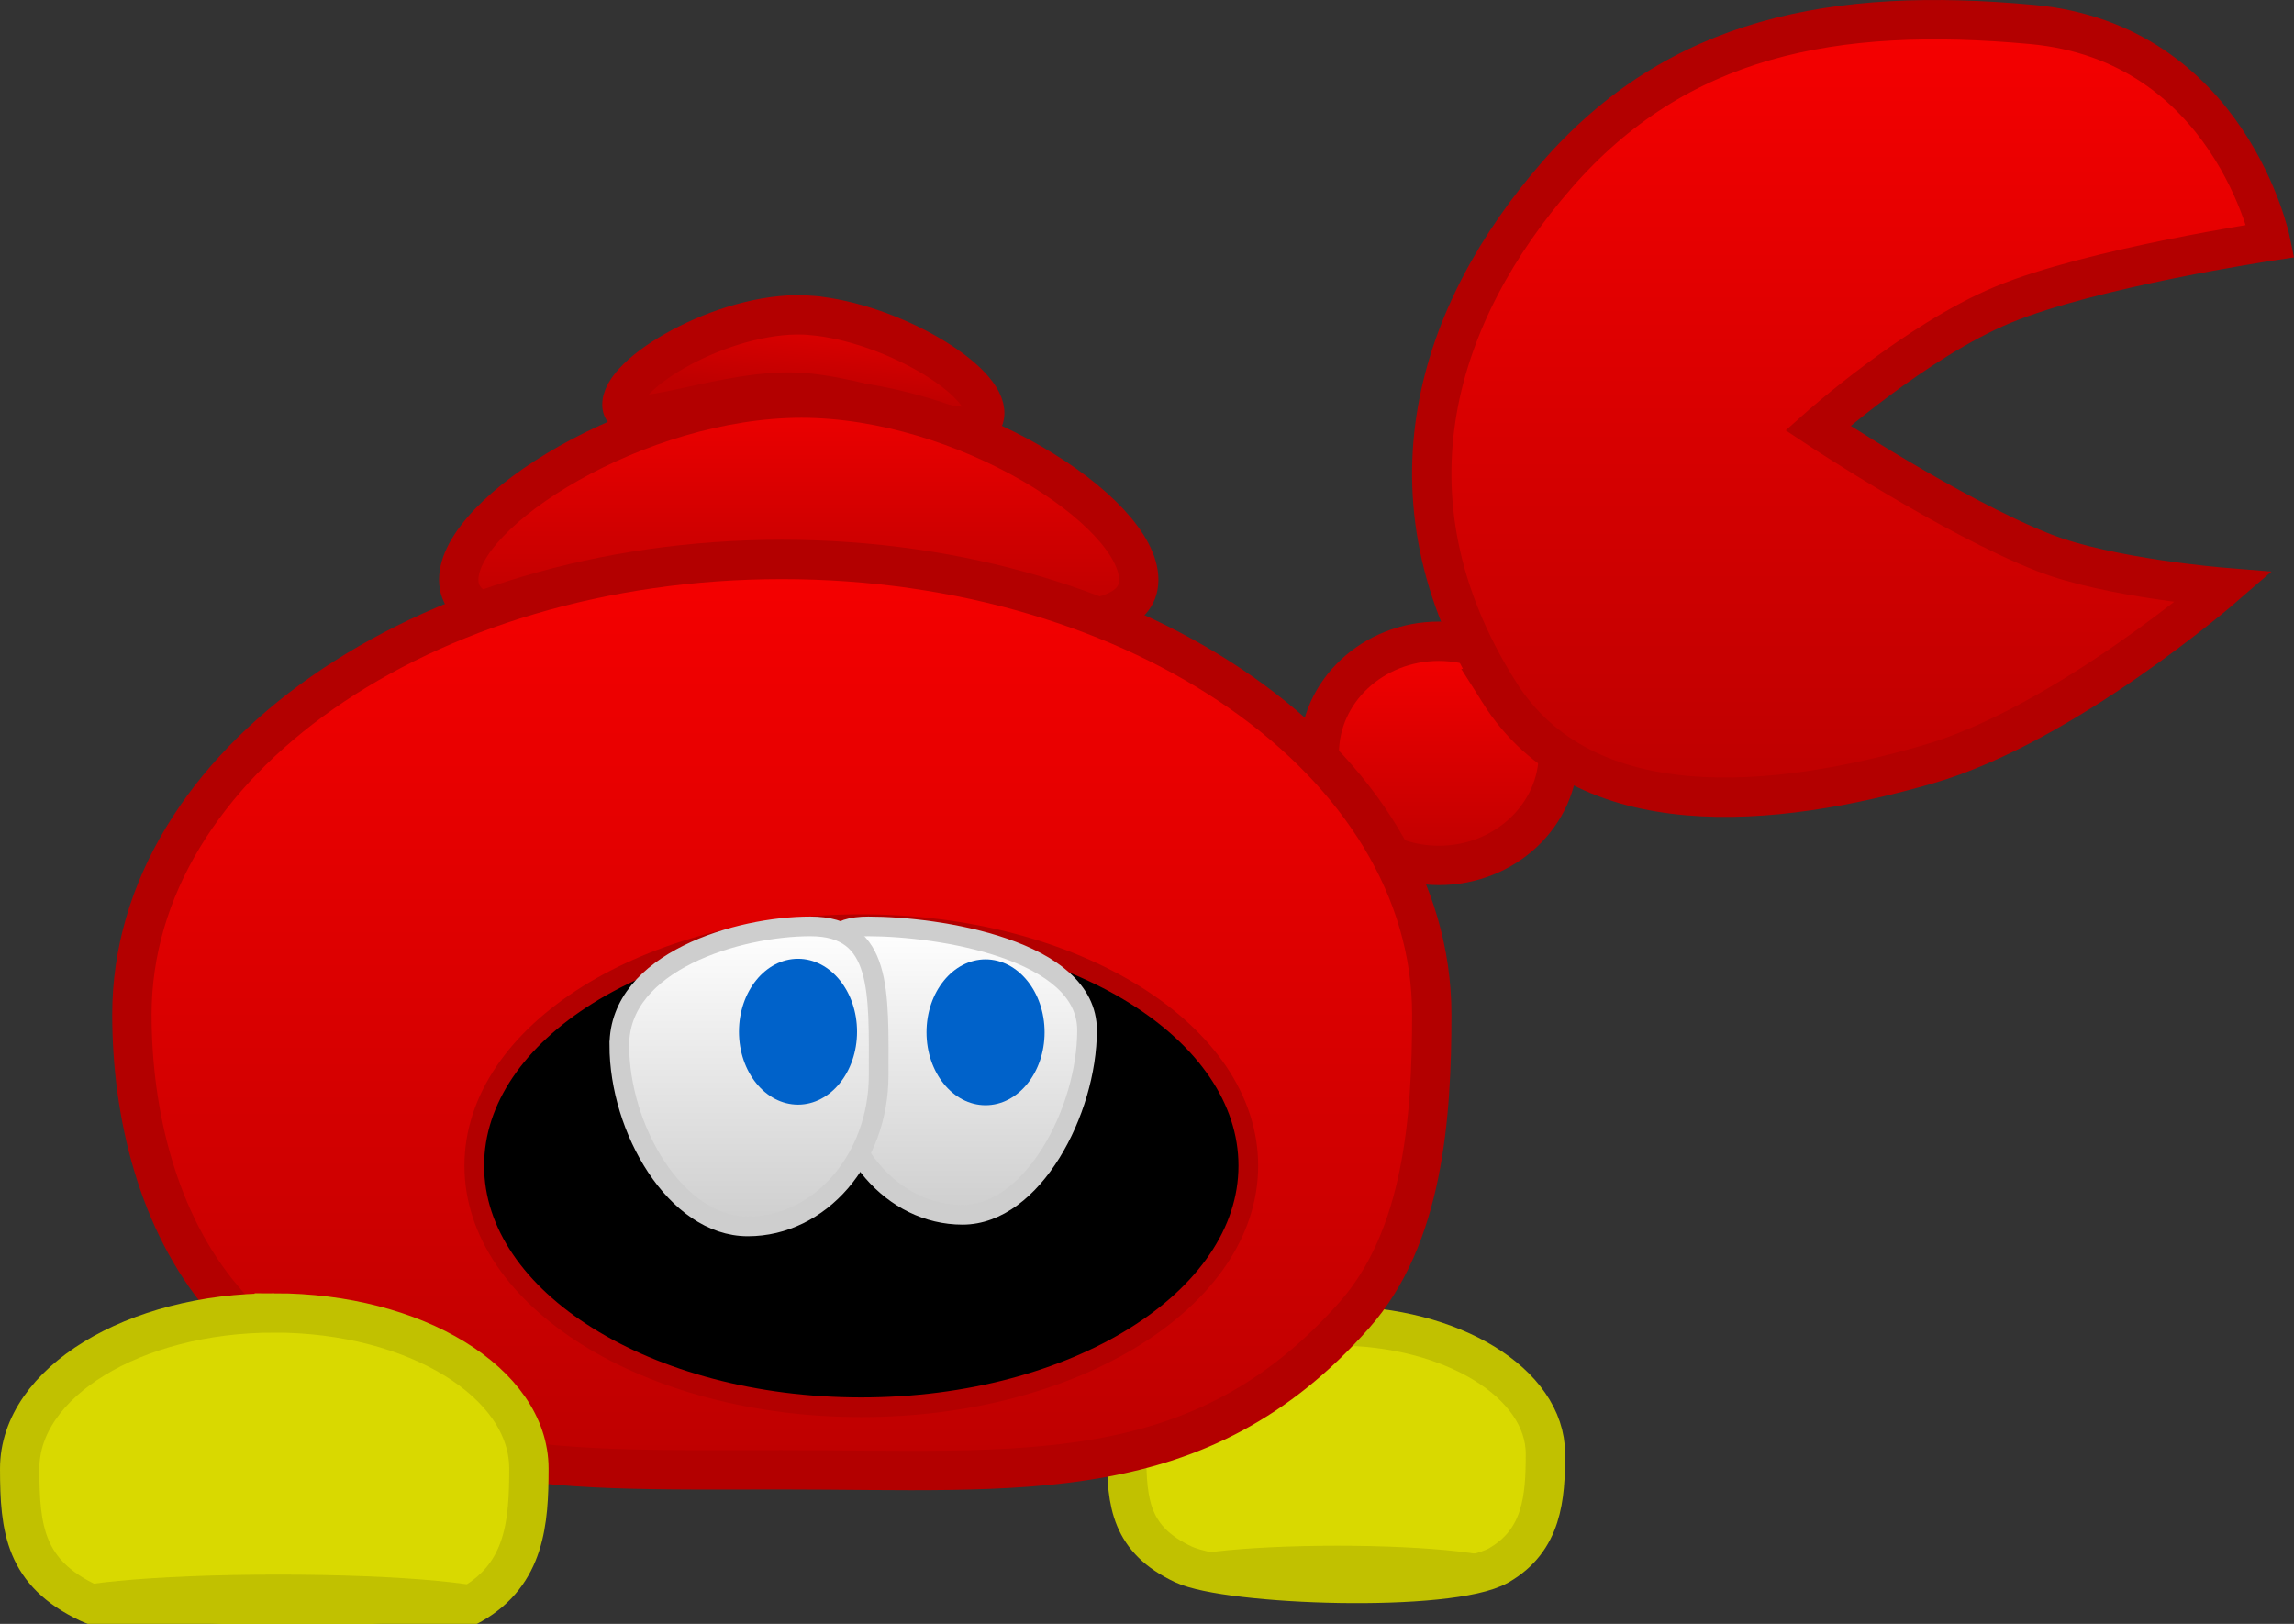 <svg version="1.1" xmlns="http://www.w3.org/2000/svg" xmlns:xlink="http://www.w3.org/1999/xlink" width="58.284" height="41.262" viewBox="0,0,58.284,41.262"><rect x="0" y="0" width="58.284" height="41.262" fill="#333333" stroke="none"/><defs><linearGradient x1="231.636" y1="165.912" x2="231.354" y2="169.069" gradientUnits="userSpaceOnUse" id="color-1"><stop offset="0" stop-color="#f50000"/><stop offset="1" stop-color="#be0000"/></linearGradient><linearGradient x1="231.266" y1="168.407" x2="231.266" y2="174.71" gradientUnits="userSpaceOnUse" id="color-2"><stop offset="0" stop-color="#f50000"/><stop offset="1" stop-color="#be0000"/></linearGradient><linearGradient x1="247.463" y1="175.384" x2="247.463" y2="181.08" gradientUnits="userSpaceOnUse" id="color-3"><stop offset="0" stop-color="#f50000"/><stop offset="1" stop-color="#be0000"/></linearGradient><linearGradient x1="230.77" y1="173.305" x2="230.77" y2="196.437" gradientUnits="userSpaceOnUse" id="color-4"><stop offset="0" stop-color="#f50000"/><stop offset="1" stop-color="#be0000"/></linearGradient><linearGradient x1="257.939" y1="159.711" x2="257.939" y2="179.233" gradientUnits="userSpaceOnUse" id="color-5"><stop offset="0" stop-color="#f50000"/><stop offset="1" stop-color="#be0000"/></linearGradient><linearGradient x1="235.206" y1="182.629" x2="235.206" y2="189.957" gradientUnits="userSpaceOnUse" id="color-6"><stop offset="0" stop-color="#ffffff"/><stop offset="1" stop-color="#cecece"/></linearGradient><linearGradient x1="229.937" y1="182.629" x2="229.937" y2="190.251" gradientUnits="userSpaceOnUse" id="color-7"><stop offset="0" stop-color="#ffffff"/><stop offset="1" stop-color="#cecece"/></linearGradient></defs><g transform="translate(-210.906,-159.09)"><g data-paper-data="{&quot;isPaintingLayer&quot;:true}" fill-rule="nonzero" stroke-linecap="butt" stroke-linejoin="miter" stroke-miterlimit="10" stroke-dasharray="" stroke-dashoffset="0" style="mix-blend-mode: normal"><path d="M244.851,192.779c2.938,0 5.32,1.456 5.32,3.253c0,1.115 -0.078,2.196 -1.188,2.834c-1.234,0.708 -6.865,0.515 -8.013,-0.027c-1.331,-0.629 -1.439,-1.543 -1.439,-2.807c0,-1.797 2.382,-3.253 5.32,-3.253z" data-paper-data="{&quot;origPos&quot;:null,&quot;index&quot;:null}" fill="#d9d900" stroke="#c1c100" stroke-width="1"/><path d="M249.213,198.858c0,0.272 -1.938,0.492 -4.329,0.492c-2.391,0 -4.329,-0.22 -4.329,-0.492c0,-0.272 1.938,-0.492 4.329,-0.492c2.391,0 4.329,0.22 4.329,0.492z" data-paper-data="{&quot;origPos&quot;:null}" fill="#c1c100" stroke="none" stroke-width="0"/><path d="M231.529,167.105c2.019,0.18 4.473,1.646 4.395,2.518c-0.078,0.872 -2.552,-0.374 -4.571,-0.554c-2.019,-0.18 -4.722,1.137 -4.644,0.265c0.078,-0.872 2.8,-2.41 4.819,-2.23z" data-paper-data="{&quot;origPos&quot;:null,&quot;index&quot;:null,&quot;origRot&quot;:0}" fill="url(#color-1)" stroke="#b30000" stroke-width="1"/><path d="M231.266,169.206c4.146,0 8.572,2.875 8.572,4.615c0,1.74 -4.426,0.889 -8.572,0.889c-4.146,0 -8.705,0.852 -8.705,-0.889c0,-1.74 4.559,-4.615 8.705,-4.615z" data-paper-data="{&quot;origPos&quot;:null,&quot;index&quot;:null}" fill="url(#color-2)" stroke="#b30000" stroke-width="1"/><path d="M247.463,175.384c1.678,0 3.038,1.275 3.038,2.848c0,1.573 -1.36,2.848 -3.038,2.848c-1.678,0 -3.038,-1.275 -3.038,-2.848c0,-1.573 1.36,-2.848 3.038,-2.848z" data-paper-data="{&quot;origPos&quot;:null,&quot;index&quot;:null}" fill="url(#color-3)" stroke="#b30000" stroke-width="1"/><path d="M230.77,173.305c9.12,0 16.513,5.178 16.513,11.566c0,2.603 -0.211,5.652 -1.972,7.64c-3.939,4.445 -8.439,3.926 -14.541,3.926c-6.198,0 -10.293,0.246 -14.197,-4.344c-1.659,-1.951 -2.316,-4.71 -2.316,-7.222c0,-6.388 7.393,-11.566 16.513,-11.566z" data-paper-data="{&quot;origPos&quot;:null,&quot;index&quot;:null}" fill="url(#color-4)" stroke="#b30000" stroke-width="1"/><path d="M248.993,176.673c-3.152,-5.01 -1.522,-9.695 1.455,-13.122c3.068,-3.532 7.048,-4.301 12.08,-3.84c5.032,0.461 6.066,5.503 6.066,5.503c0,0 -4.529,0.681 -6.787,1.614c-2.23,0.922 -4.714,3.139 -4.714,3.139c0,0 3.369,2.234 5.739,3.165c1.649,0.648 4.558,0.883 4.558,0.883c0,0 -4.024,3.489 -7.493,4.494c-3.911,1.133 -8.737,1.61 -10.905,-1.836z" data-paper-data="{&quot;origPos&quot;:null,&quot;origRot&quot;:0,&quot;index&quot;:null}" fill="url(#color-5)" stroke="#b30000" stroke-width="1"/><path d="M232.789,182.572c5.431,0 9.833,2.748 9.833,6.138c0,3.39 -4.403,6.138 -9.833,6.138c-5.431,0 -9.833,-2.748 -9.833,-6.138c0,-3.39 4.403,-6.138 9.833,-6.138z" data-paper-data="{&quot;origPos&quot;:null,&quot;index&quot;:null}" fill="#000000" stroke="#b30000" stroke-width="0.5"/><path d="M238.525,185.267c0,2.055 -1.385,4.69 -3.163,4.69c-1.778,0 -3.22,-1.666 -3.22,-3.721c0,-2.055 -0.952,-3.607 0.826,-3.607c1.778,0 5.557,0.583 5.557,2.638z" data-paper-data="{&quot;origPos&quot;:null,&quot;index&quot;:null}" fill="url(#color-6)" stroke="#cecece" stroke-width="0.5"/><path d="M226.642,185.646c0,-2.121 3.017,-3.017 4.853,-3.017c1.836,0 1.735,1.661 1.735,3.782c0,2.121 -1.488,3.841 -3.324,3.841c-1.836,0 -3.265,-2.484 -3.265,-4.605z" data-paper-data="{&quot;origPos&quot;:null,&quot;index&quot;:null}" fill="url(#color-7)" stroke="#cecece" stroke-width="0.5"/><path d="M235.946,183.467c0.828,0 1.5,0.83 1.5,1.853c0,1.023 -0.672,1.853 -1.5,1.853c-0.828,0 -1.5,-0.83 -1.5,-1.853c0,-1.023 0.672,-1.853 1.5,-1.853z" data-paper-data="{&quot;origPos&quot;:null,&quot;index&quot;:null}" fill="#0062ca" stroke="none" stroke-width="0"/><path d="M231.181,183.452c0.828,0 1.5,0.83 1.5,1.853c0,1.023 -0.672,1.853 -1.5,1.853c-0.828,0 -1.5,-0.83 -1.5,-1.853c0,-1.023 0.672,-1.853 1.5,-1.853z" data-paper-data="{&quot;origPos&quot;:null,&quot;index&quot;:null}" fill="#0062ca" stroke="none" stroke-width="0"/><path d="M217.875,192.451c3.573,0 6.469,1.771 6.469,3.955c0,1.356 -0.095,2.671 -1.445,3.446c-1.5,0.861 -8.348,0.626 -9.743,-0.033c-1.618,-0.765 -1.75,-1.876 -1.75,-3.413c0,-2.185 2.896,-3.955 6.469,-3.955z" data-paper-data="{&quot;origPos&quot;:null,&quot;index&quot;:null}" fill="#d9d900" stroke="#c1c100" stroke-width="1"/><path d="M223.709,199.646c0,0.302 -2.568,0.546 -5.737,0.546c-3.168,0 -5.737,-0.245 -5.737,-0.546c0,-0.302 2.568,-0.546 5.737,-0.546c3.168,0 5.737,0.245 5.737,0.546z" data-paper-data="{&quot;origPos&quot;:null}" fill="#c1c100" stroke="none" stroke-width="0"/></g></g></svg>